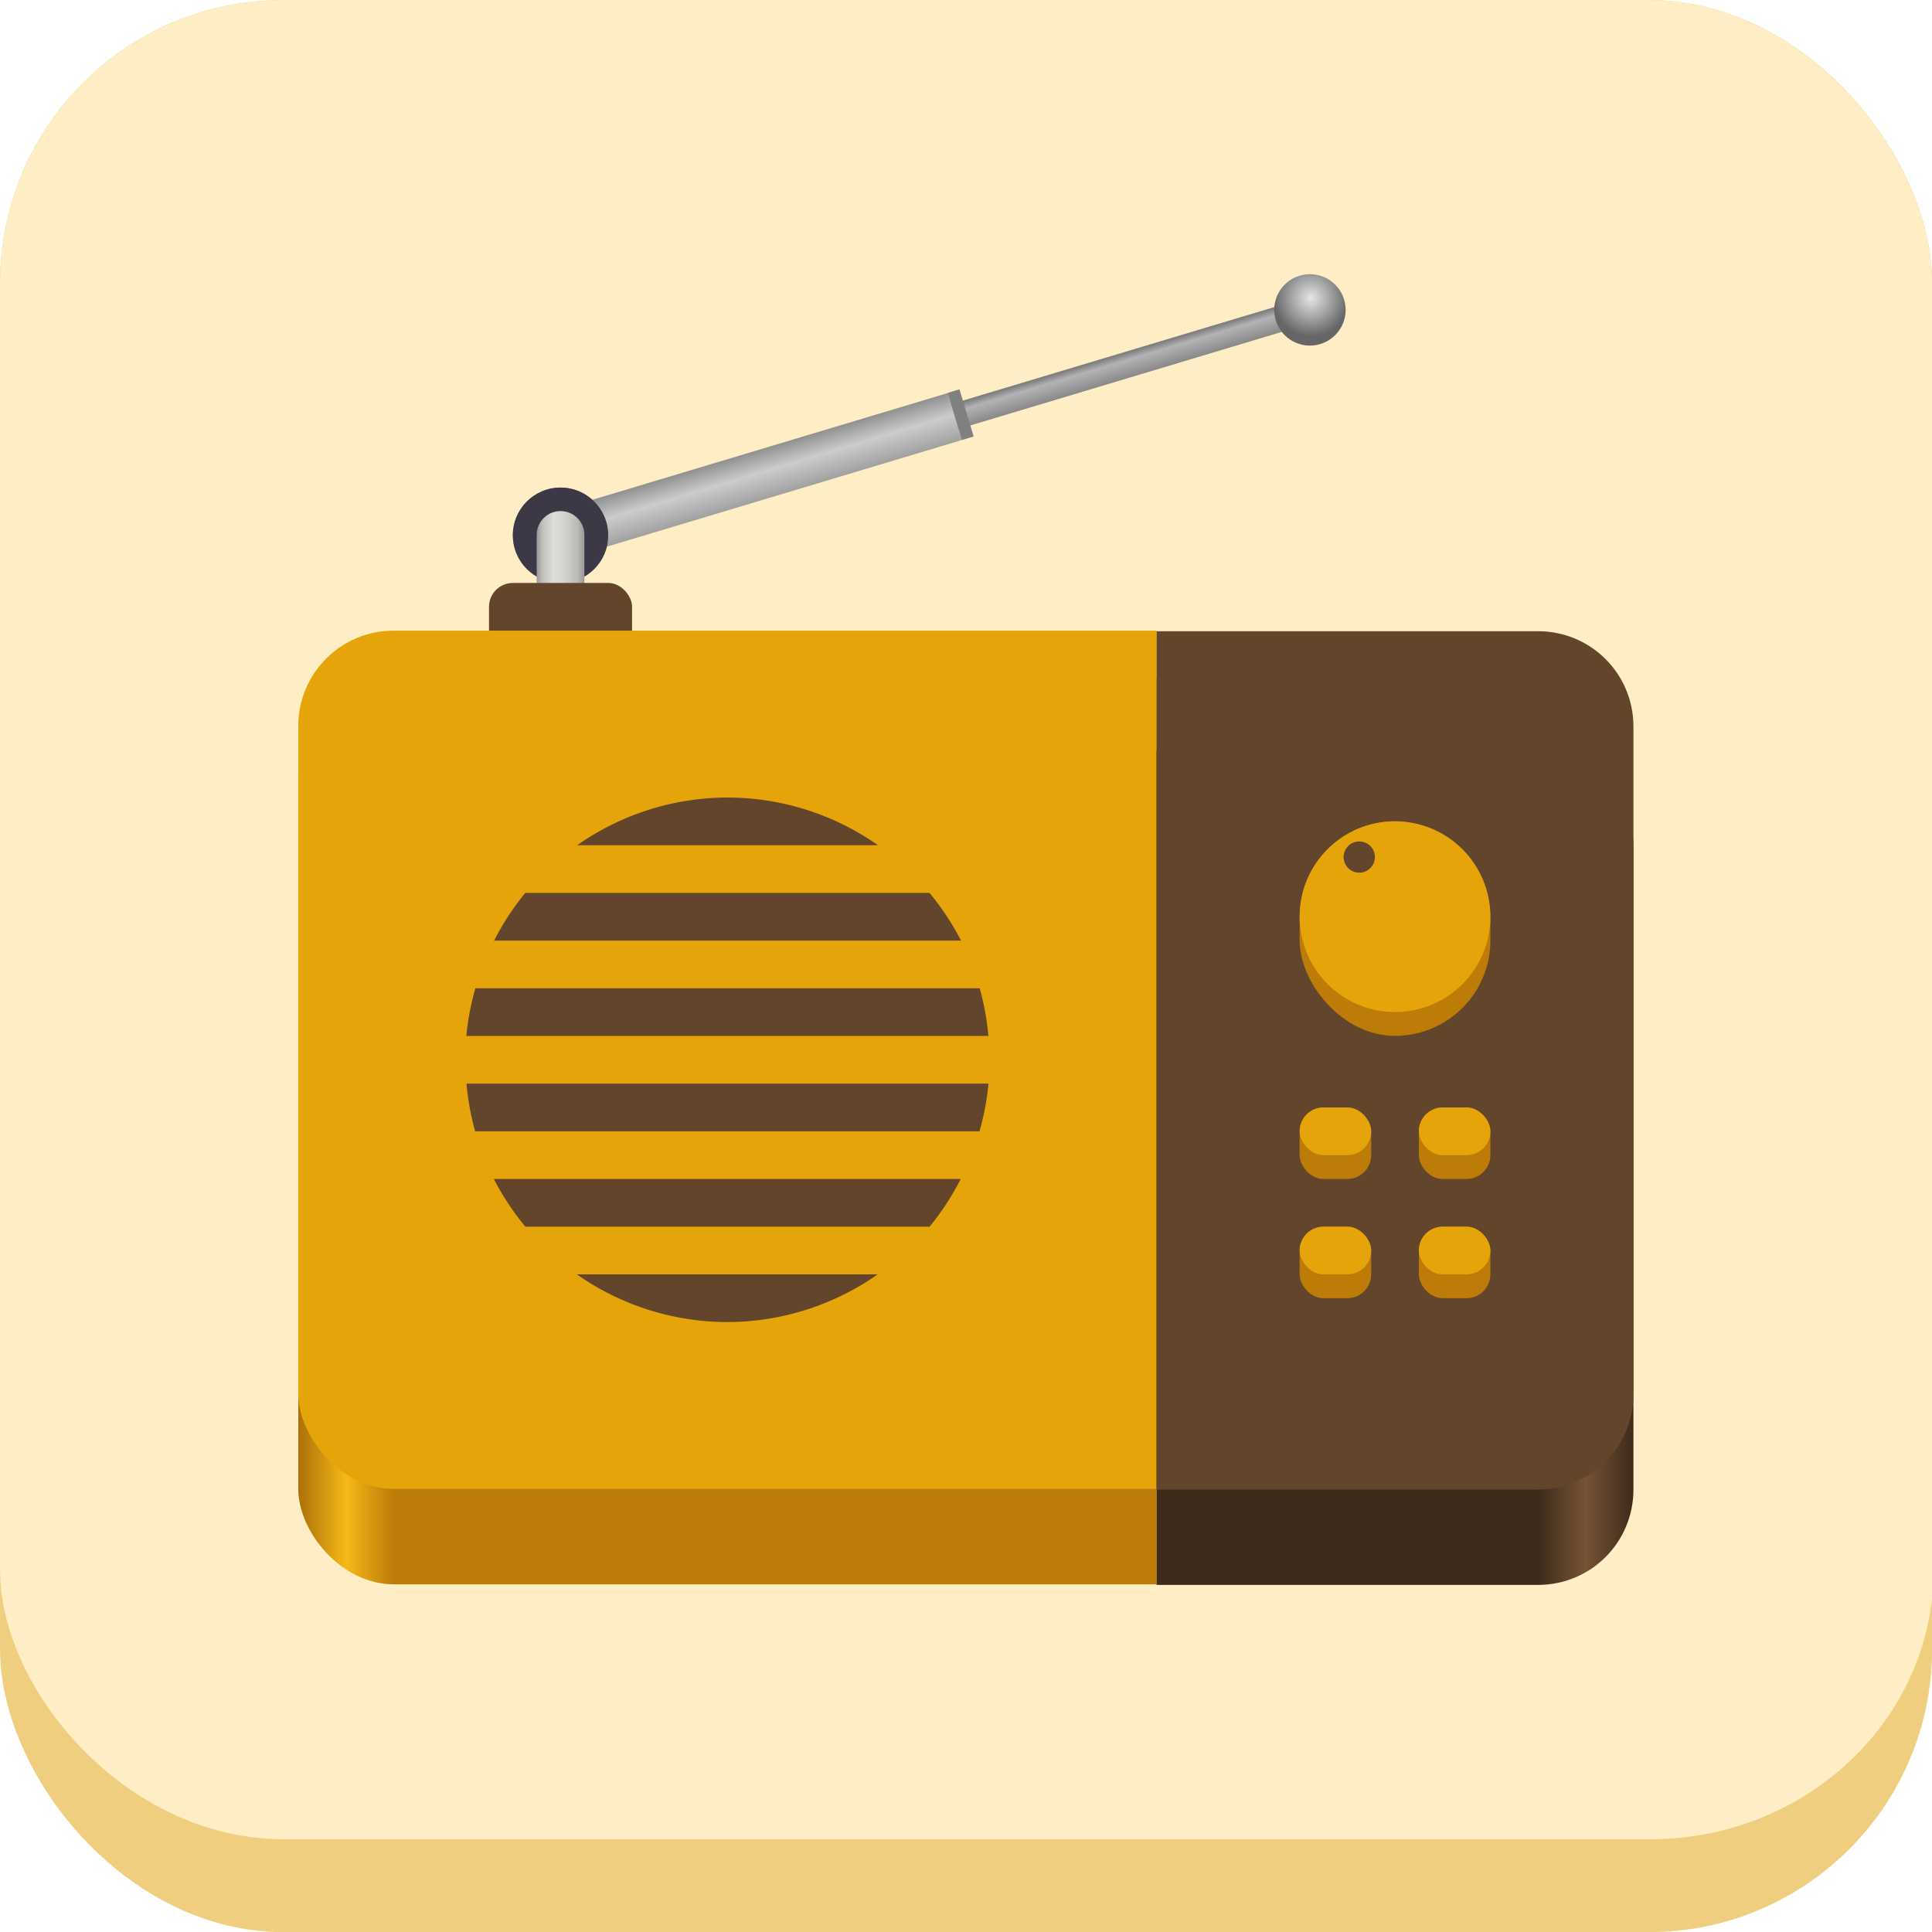 <?xml version="1.0" encoding="UTF-8" standalone="no"?>
<!-- Created with Inkscape (http://www.inkscape.org/) -->

<svg
   width="2048"
   height="2048"
   viewBox="0 0 541.867 541.867"
   version="1.1"
   id="svg5"
   inkscape:version="1.1 (c4e8f9ed74, 2021-05-24)"
   sodipodi:docname="de.haeckerfelix.Shortwave.svg"
   xmlns:inkscape="http://www.inkscape.org/namespaces/inkscape"
   xmlns:sodipodi="http://sodipodi.sourceforge.net/DTD/sodipodi-0.dtd"
   xmlns:xlink="http://www.w3.org/1999/xlink"
   xmlns="http://www.w3.org/2000/svg"
   xmlns:svg="http://www.w3.org/2000/svg">
  <sodipodi:namedview
     id="namedview7"
     pagecolor="#ffffff"
     bordercolor="#959191"
     borderopacity="1"
     inkscape:pageshadow="2"
     inkscape:pageopacity="0.0"
     inkscape:pagecheckerboard="true"
     inkscape:document-units="px"
     showgrid="false"
     inkscape:showpageshadow="false"
     inkscape:snap-page="true"
     inkscape:snap-bbox="true"
     inkscape:bbox-nodes="true"
     inkscape:snap-object-midpoints="true"
     inkscape:bbox-paths="true"
     inkscape:snap-midpoints="true"
     inkscape:object-paths="true"
     inkscape:zoom="0.15576227"
     inkscape:cx="86.670539"
     inkscape:cy="1174.8673"
     inkscape:window-width="1366"
     inkscape:window-height="731"
     inkscape:window-x="0"
     inkscape:window-y="0"
     inkscape:window-maximized="1"
     inkscape:current-layer="layer1"
     inkscape:snap-bbox-edge-midpoints="true"
     inkscape:snap-global="true" />
  <defs
     id="defs2">
    <linearGradient
       inkscape:collect="always"
       id="linearGradient4606">
      <stop
         style="stop-color:#808080;stop-opacity:1"
         offset="0"
         id="stop4602" />
      <stop
         style="stop-color:#cccccc;stop-opacity:1"
         offset="0.379"
         id="stop4964" />
      <stop
         style="stop-color:#808080;stop-opacity:1"
         offset="1"
         id="stop4604" />
    </linearGradient>
    <linearGradient
       inkscape:collect="always"
       id="linearGradient3396">
      <stop
         style="stop-color:#808080;stop-opacity:1"
         offset="0"
         id="stop3392" />
      <stop
         style="stop-color:#b3b3b3;stop-opacity:1"
         offset="0.256"
         id="stop3756" />
      <stop
         style="stop-color:#808080;stop-opacity:1"
         offset="1"
         id="stop3394" />
    </linearGradient>
    <linearGradient
       inkscape:collect="always"
       id="linearGradient1968">
      <stop
         style="stop-color:#e6e6e6;stop-opacity:1;"
         offset="0"
         id="stop1964" />
      <stop
         style="stop-color:#666666;stop-opacity:1"
         offset="1"
         id="stop1966" />
    </linearGradient>
    <filter
       style="color-interpolation-filters:sRGB;"
       inkscape:label="Drop Shadow"
       id="filter23799"
       x="-0.053"
       y="-0.079"
       width="1.105"
       height="1.206">
      <feFlood
         flood-opacity="0.859"
         flood-color="rgb(2,153,65)"
         result="flood"
         id="feFlood23789" />
      <feComposite
         in="flood"
         in2="SourceGraphic"
         operator="out"
         result="composite1"
         id="feComposite23791" />
      <feGaussianBlur
         in="composite1"
         stdDeviation="8.953"
         result="blur"
         id="feGaussianBlur23793" />
      <feOffset
         dx="0"
         dy="13.346"
         result="offset"
         id="feOffset23795" />
      <feComposite
         in="offset"
         in2="SourceGraphic"
         operator="atop"
         result="composite2"
         id="feComposite23797" />
    </filter>
    <filter
       style="color-interpolation-filters:sRGB;"
       inkscape:label="Drop Shadow"
       id="filter24873"
       x="-0.025"
       y="-0.026"
       width="1.05"
       height="1.053">
      <feFlood
         flood-opacity="0.859"
         flood-color="rgb(255,255,255)"
         result="flood"
         id="feFlood24863" />
      <feComposite
         in="flood"
         in2="SourceGraphic"
         operator="out"
         result="composite1"
         id="feComposite24865" />
      <feGaussianBlur
         in="composite1"
         stdDeviation="5.645"
         result="blur"
         id="feGaussianBlur24867" />
      <feOffset
         dx="0"
         dy="0"
         result="offset"
         id="feOffset24869" />
      <feComposite
         in="offset"
         in2="SourceGraphic"
         operator="atop"
         result="composite2"
         id="feComposite24871" />
    </filter>
    <clipPath
       clipPathUnits="userSpaceOnUse"
       id="clipPath961">
      <rect
         style="fill:#00c853;stroke:none;stroke-width:0.529"
         id="rect963"
         width="541.867"
         height="541.867"
         x="1.4210855e-14"
         y="2.717972e-05"
         rx="79.375"
         ry="79.375" />
    </clipPath>
    <filter
       style="color-interpolation-filters:sRGB"
       inkscape:label="Drop Shadow"
       id="filter24873-3"
       x="-0.025"
       y="-0.026"
       width="1.05"
       height="1.053">
      <feFlood
         flood-opacity="0.859"
         flood-color="rgb(255,255,255)"
         result="flood"
         id="feFlood24863-6" />
      <feComposite
         in="flood"
         in2="SourceGraphic"
         operator="out"
         result="composite1"
         id="feComposite24865-7" />
      <feGaussianBlur
         in="composite1"
         stdDeviation="5.645"
         result="blur"
         id="feGaussianBlur24867-5" />
      <feOffset
         dx="0"
         dy="0"
         result="offset"
         id="feOffset24869-3" />
      <feComposite
         in="offset"
         in2="SourceGraphic"
         operator="atop"
         result="composite2"
         id="feComposite24871-5" />
    </filter>
    <filter
       style="color-interpolation-filters:sRGB;"
       inkscape:label="Drop Shadow"
       id="filter2176"
       x="-0.03"
       y="-0.048"
       width="1.061"
       height="1.122">
      <feFlood
         flood-opacity="1"
         flood-color="rgb(156,38,38)"
         result="flood"
         id="feFlood2166" />
      <feComposite
         in="flood"
         in2="SourceGraphic"
         operator="in"
         result="composite1"
         id="feComposite2168" />
      <feGaussianBlur
         in="composite1"
         stdDeviation="6"
         result="blur"
         id="feGaussianBlur2170" />
      <feOffset
         dx="0"
         dy="8"
         result="offset"
         id="feOffset2172" />
      <feComposite
         in="SourceGraphic"
         in2="offset"
         operator="over"
         result="composite2"
         id="feComposite2174" />
    </filter>
    <linearGradient
       inkscape:collect="always"
       id="linearGradient2544">
      <stop
         style="stop-color:#ab7007;stop-opacity:1"
         offset="0"
         id="stop2532" />
      <stop
         id="stop2534"
         offset="0.036"
         style="stop-color:#f5b918;stop-opacity:1" />
      <stop
         style="stop-color:#3d2b1b;stop-opacity:1"
         offset="0.071"
         id="stop2536" />
      <stop
         id="stop2538"
         offset="0.929"
         style="stop-color:#3d2b1b;stop-opacity:1" />
      <stop
         style="stop-color:#765335;stop-opacity:1"
         offset="0.964"
         id="stop2540" />
      <stop
         style="stop-color:#3d2b1b;stop-opacity:1"
         offset="1"
         id="stop2542" />
    </linearGradient>
    <linearGradient
       id="linearGradient2530"
       inkscape:collect="always">
      <stop
         id="stop2518"
         offset="0"
         style="stop-color:#ab7007;stop-opacity:1" />
      <stop
         style="stop-color:#f5b918;stop-opacity:1"
         offset="0.036"
         id="stop2520" />
      <stop
         id="stop2522"
         offset="0.071"
         style="stop-color:#bd7b08;stop-opacity:1" />
      <stop
         style="stop-color:#bd7b08;stop-opacity:1"
         offset="0.929"
         id="stop2524" />
      <stop
         id="stop2526"
         offset="0.964"
         style="stop-color:#63452c;stop-opacity:1" />
      <stop
         id="stop2528"
         offset="1"
         style="stop-color:#ab7007;stop-opacity:1" />
    </linearGradient>
    <linearGradient
       y2="236"
       x2="96"
       y1="236"
       x1="32"
       gradientTransform="translate(604.817,170.586)"
       gradientUnits="userSpaceOnUse"
       id="linearGradient1099"
       xlink:href="#linearGradient1036" />
    <linearGradient
       id="linearGradient1036">
      <stop
         id="stop1032"
         offset="0"
         style="stop-color:#d5d3cf;stop-opacity:1;" />
      <stop
         id="stop1034"
         offset="1"
         style="stop-color:#f6f5f4;stop-opacity:1" />
    </linearGradient>
    <radialGradient
       r="32"
       fy="-76"
       fx="-244"
       cy="-76"
       cx="-244"
       gradientTransform="matrix(0.883,0,0,0.883,-460.35,463.12)"
       gradientUnits="userSpaceOnUse"
       id="radialGradient1103"
       xlink:href="#linearGradient1069" />
    <linearGradient
       id="linearGradient1069">
      <stop
         id="stop1065"
         offset="0"
         style="stop-color:#d5d3cf;stop-opacity:1" />
      <stop
         id="stop1067-1"
         offset="1"
         style="stop-color:#949390;stop-opacity:1" />
    </linearGradient>
    <linearGradient
       gradientUnits="userSpaceOnUse"
       y2="232"
       x2="64"
       y1="262.5"
       x1="64"
       id="linearGradient1027"
       xlink:href="#linearGradient1025"
       gradientTransform="translate(-470.586,432.817)" />
    <linearGradient
       id="linearGradient1025">
      <stop
         id="stop1021"
         offset="0"
         style="stop-color:#9a9996;stop-opacity:1" />
      <stop
         id="stop1023"
         offset="1"
         style="stop-color:#77767b;stop-opacity:1" />
    </linearGradient>
    <inkscape:path-effect
       effect="spiro"
       id="path-effect35304-9"
       is_visible="true" />
    <clipPath
       clipPathUnits="userSpaceOnUse"
       id="clipPath1440">
      <circle
         style="display:inline;opacity:1;vector-effect:none;fill:none;fill-opacity:1;stroke:#000000;stroke-width:2;stroke-linecap:butt;stroke-linejoin:miter;stroke-miterlimit:4;stroke-dasharray:none;stroke-dashoffset:0;stroke-opacity:1;marker:none;marker-start:none;marker-mid:none;marker-end:none;paint-order:normal;enable-background:new"
         id="circle1442"
         cx="-134.35"
         cy="193.747"
         r="24"
         transform="rotate(-45)" />
    </clipPath>
    <clipPath
       clipPathUnits="userSpaceOnUse"
       id="clipPath1430">
      <circle
         style="display:inline;opacity:1;vector-effect:none;fill:none;fill-opacity:1;stroke:#000000;stroke-width:2;stroke-linecap:butt;stroke-linejoin:miter;stroke-miterlimit:4;stroke-dasharray:none;stroke-dashoffset:0;stroke-opacity:1;marker:none;marker-start:none;marker-mid:none;marker-end:none;paint-order:normal;enable-background:new"
         id="circle1432"
         cx="12"
         cy="232"
         r="24" />
    </clipPath>
    <clipPath
       clipPathUnits="userSpaceOnUse"
       id="clipPath1440-9">
      <circle
         style="display:inline;opacity:1;vector-effect:none;fill:none;fill-opacity:1;stroke:#000000;stroke-width:2;stroke-linecap:butt;stroke-linejoin:miter;stroke-miterlimit:4;stroke-dasharray:none;stroke-dashoffset:0;stroke-opacity:1;marker:none;marker-start:none;marker-mid:none;marker-end:none;paint-order:normal;enable-background:new"
         id="circle1442-5"
         cx="-134.35"
         cy="193.747"
         r="24"
         transform="rotate(-45)" />
    </clipPath>
    <clipPath
       clipPathUnits="userSpaceOnUse"
       id="clipPath1430-1">
      <circle
         style="display:inline;opacity:1;vector-effect:none;fill:none;fill-opacity:1;stroke:#000000;stroke-width:2;stroke-linecap:butt;stroke-linejoin:miter;stroke-miterlimit:4;stroke-dasharray:none;stroke-dashoffset:0;stroke-opacity:1;marker:none;marker-start:none;marker-mid:none;marker-end:none;paint-order:normal;enable-background:new"
         id="circle1432-8"
         cx="12"
         cy="232"
         r="24" />
    </clipPath>
    <linearGradient
       inkscape:collect="always"
       xlink:href="#linearGradient2530"
       id="linearGradient1660"
       gradientUnits="userSpaceOnUse"
       gradientTransform="matrix(0.25,0,0,0.25,-14.149,400.348)"
       x1="88.596"
       y1="-449.394"
       x2="536.596"
       y2="-449.394" />
    <linearGradient
       inkscape:collect="always"
       xlink:href="#linearGradient2544"
       id="linearGradient1891"
       gradientUnits="userSpaceOnUse"
       gradientTransform="matrix(0.25,0,0,0.25,-14.149,228.348)"
       x1="88.596"
       y1="-449.394"
       x2="536.596"
       y2="-449.394" />
    <clipPath
       clipPathUnits="userSpaceOnUse"
       id="clipPath2024">
      <rect
         style="opacity:1;vector-effect:none;fill:#63452c;fill-opacity:1;stroke:none;stroke-width:4;stroke-linecap:round;stroke-linejoin:round;stroke-miterlimit:4;stroke-dasharray:none;stroke-dashoffset:0;stroke-opacity:1"
         id="rect2026"
         width="74"
         height="98"
         x="6"
         y="196" />
    </clipPath>
    <linearGradient
       id="linearGradient914"
       inkscape:collect="always">
      <stop
         id="stop910"
         offset="0"
         style="stop-color:#f6f5f4;stop-opacity:0.437" />
      <stop
         id="stop912"
         offset="1"
         style="stop-color:#deddda;stop-opacity:0;" />
    </linearGradient>
    <radialGradient
       gradientTransform="matrix(2.609,0,0,1.841,-102.957,-748.947)"
       gradientUnits="userSpaceOnUse"
       r="46"
       fy="296"
       fx="64"
       cy="296"
       cx="64"
       id="radialGradient916"
       xlink:href="#linearGradient914"
       inkscape:collect="always" />
    <linearGradient
       inkscape:collect="always"
       id="linearGradient1150">
      <stop
         style="stop-color:#9a9996;stop-opacity:1"
         offset="0"
         id="stop1142" />
      <stop
         id="stop1144"
         offset="0.119"
         style="stop-color:#c0bfbc;stop-opacity:1" />
      <stop
         style="stop-color:#deddda;stop-opacity:1"
         offset="0.351"
         id="stop1146" />
      <stop
         id="stop1153"
         offset="0.602"
         style="stop-color:#d2d1ce;stop-opacity:1;" />
      <stop
         id="stop1151"
         offset="0.853"
         style="stop-color:#bbbab7;stop-opacity:1;" />
      <stop
         style="stop-color:#9a9996;stop-opacity:1"
         offset="1"
         id="stop1148" />
    </linearGradient>
    <linearGradient
       inkscape:collect="always"
       xlink:href="#linearGradient1150"
       id="linearGradient2320"
       x1="28"
       y1="203"
       x2="32"
       y2="203"
       gradientUnits="userSpaceOnUse" />
    <filter
       style="color-interpolation-filters:sRGB;"
       inkscape:label="Drop Shadow"
       id="filter1507"
       x="-0.033"
       y="-0.036"
       width="1.065"
       height="1.149">
      <feFlood
         flood-opacity="0.23"
         flood-color="rgb(0,0,0)"
         result="flood"
         id="feFlood1497" />
      <feComposite
         in="flood"
         in2="SourceGraphic"
         operator="in"
         result="composite1"
         id="feComposite1499" />
      <feGaussianBlur
         in="composite1"
         stdDeviation="2"
         result="blur"
         id="feGaussianBlur1501" />
      <feOffset
         dx="0"
         dy="10.51"
         result="offset"
         id="feOffset1503" />
      <feComposite
         in="SourceGraphic"
         in2="offset"
         operator="over"
         result="composite2"
         id="feComposite1505" />
    </filter>
    <clipPath
       clipPathUnits="userSpaceOnUse"
       id="clipPath11543">
      <rect
         style="fill:#f0c04e;fill-opacity:1;stroke:none;stroke-width:0.529"
         id="rect11545"
         width="541.867"
         height="541.867"
         x="1.4746095e-06"
         y="6.4330168e-05"
         rx="79.375"
         ry="79.375" />
    </clipPath>
    <clipPath
       clipPathUnits="userSpaceOnUse"
       id="clipPath1287">
      <rect
         style="fill:#f0ce80;fill-opacity:1;stroke:none;stroke-width:0.529"
         id="rect1289"
         width="541.867"
         height="541.867"
         x="1.4746095e-06"
         y="4.8356123e-05"
         rx="79.375"
         ry="79.375" />
    </clipPath>
    <radialGradient
       inkscape:collect="always"
       xlink:href="#linearGradient1968"
       id="radialGradient2036"
       cx="845.709"
       cy="238.34"
       fx="845.709"
       fy="238.34"
       r="11.892"
       gradientUnits="userSpaceOnUse"
       gradientTransform="matrix(1.296,1.3376112e-6,-1.374951e-6,1.332,-250.11,-79.125)" />
    <linearGradient
       inkscape:collect="always"
       xlink:href="#linearGradient3396"
       id="linearGradient3464"
       x1="771.813"
       y1="238.135"
       x2="771.813"
       y2="249.722"
       gradientUnits="userSpaceOnUse" />
    <linearGradient
       inkscape:collect="always"
       xlink:href="#linearGradient4606"
       id="linearGradient4608"
       x1="615.093"
       y1="230.328"
       x2="615.093"
       y2="261.221"
       gradientUnits="userSpaceOnUse" />
    <clipPath
       clipPathUnits="userSpaceOnUse"
       id="clipPath6251">
      <rect
         style="fill:#f0ce80;fill-opacity:1;stroke:none;stroke-width:0.529"
         id="rect6253"
         width="243.107"
         height="243.107"
         x="149.38"
         y="149.38"
         rx="35.611"
         ry="35.611" />
    </clipPath>
  </defs>
  <g
     inkscape:label="Layer 1"
     inkscape:groupmode="layer"
     id="layer1">
    <g
       id="g6245"
       clip-path="url(#clipPath6251)"
       transform="matrix(2.229,0,0,2.229,-332.957,-332.957)"
       style="stroke-width:0.449">
      <rect
         style="fill:#f0ce80;fill-opacity:1;stroke:none;stroke-width:0.237"
         id="rect53"
         width="243.107"
         height="243.107"
         x="149.38"
         y="149.38"
         rx="35.611"
         ry="35.611" />
      <rect
         style="fill:#ffeec5;fill-opacity:1;stroke:none;stroke-width:0.516;filter:url(#filter24873-3)"
         id="rect52"
         width="541.867"
         height="515.408"
         x="2.9492187e-06"
         y="3.9968629e-05"
         rx="79.375"
         ry="75.499"
         transform="matrix(0.449,0,0,0.449,149.38,149.38)" />
      <g
         id="g6211"
         style="stroke-width:0.449;filter:url(#filter1507)">
        <circle
           style="vector-effect:none;fill:#77767b;fill-opacity:1;stroke:none;stroke-width:2;stroke-linecap:square;stroke-linejoin:round;stroke-miterlimit:4;stroke-dasharray:none;stroke-dashoffset:0;stroke-opacity:1"
           id="path2053"
           cx="30"
           cy="200"
           r="4"
           transform="matrix(1.5,0,0,1.5,174.906,-93.784)" />
        <g
           id="g6182"
           transform="matrix(0.293,-0.088,0.088,0.293,45.474,180.976)"
           style="stroke-width:1.466">
          <rect
             style="fill:url(#linearGradient4608);fill-rule:evenodd;stroke:none;stroke-width:38.788;stroke-linecap:round;stroke-linejoin:round;stroke-opacity:1;paint-order:markers stroke fill"
             id="rect1746"
             width="167.875"
             height="20.177"
             x="523.815"
             y="232.818"
             rx="0"
             ry="0" />
          <rect
             style="fill:url(#linearGradient3464);fill-rule:evenodd;stroke:none;stroke-width:38.788;stroke-linecap:round;stroke-linejoin:round;stroke-opacity:1;paint-order:markers stroke fill"
             id="rect1828"
             width="152.506"
             height="10.672"
             x="691.69"
             y="237.571"
             rx="0"
             ry="0" />
          <rect
             y="232.729"
             x="691.69"
             height="20.265"
             width="5.066"
             id="rect1493"
             style="opacity:1;vector-effect:none;fill:#808080;fill-opacity:1;stroke:none;stroke-width:19.611;stroke-linecap:round;stroke-linejoin:round;stroke-miterlimit:4;stroke-dasharray:none;stroke-dashoffset:0;stroke-opacity:1" />
          <circle
             style="fill:url(#radialGradient2036);fill-rule:evenodd;stroke:none;stroke-width:38.788;stroke-linecap:round;stroke-linejoin:round;stroke-opacity:1;paint-order:markers stroke fill"
             id="path1852"
             cx="844.196"
             cy="242.906"
             r="14.686" />
        </g>
        <circle
           r="4"
           cy="200"
           cx="30"
           id="circle1502"
           style="vector-effect:none;fill:#3d3846;fill-opacity:1;stroke:none;stroke-width:2;stroke-linecap:square;stroke-linejoin:round;stroke-miterlimit:4;stroke-dasharray:none;stroke-dashoffset:0;stroke-opacity:1"
           transform="matrix(1.5,0,0,1.5,174.906,-93.784)" />
        <path
           style="color:#000000;font-style:normal;font-variant:normal;font-weight:normal;font-stretch:normal;font-size:medium;line-height:normal;font-family:sans-serif;font-variant-ligatures:normal;font-variant-position:normal;font-variant-caps:normal;font-variant-numeric:normal;font-variant-alternates:normal;font-feature-settings:normal;text-indent:0;text-align:start;text-decoration:none;text-decoration-line:none;text-decoration-style:solid;text-decoration-color:#000000;letter-spacing:normal;word-spacing:normal;text-transform:none;writing-mode:lr-tb;direction:ltr;text-orientation:mixed;dominant-baseline:auto;baseline-shift:baseline;text-anchor:start;white-space:normal;shape-padding:0;clip-rule:nonzero;display:inline;overflow:visible;visibility:visible;isolation:auto;mix-blend-mode:normal;color-interpolation:sRGB;color-interpolation-filters:linearRGB;solid-color:#000000;solid-opacity:1;vector-effect:none;fill:url(#linearGradient2320);fill-opacity:1;fill-rule:nonzero;stroke:none;stroke-width:4;stroke-linecap:round;stroke-linejoin:miter;stroke-miterlimit:4;stroke-dasharray:none;stroke-dashoffset:0;stroke-opacity:1;color-rendering:auto;image-rendering:auto;shape-rendering:auto;text-rendering:auto;enable-background:accumulate"
           d="M 29.971,197.973 A 2,2 0 0 0 28,200 v 6 a 2,2 0 1 0 4,0 v -6 a 2,2 0 0 0 -2.029,-2.027 z"
           id="path1500"
           inkscape:connector-curvature="0"
           transform="matrix(1.5,0,0,1.5,174.906,-93.784)" />
        <rect
           style="vector-effect:none;fill:#63452c;fill-opacity:1;stroke:none;stroke-width:2.353;stroke-linecap:square;stroke-linejoin:round;stroke-miterlimit:4;stroke-dasharray:none;stroke-dashoffset:0;stroke-opacity:1"
           id="rect2051"
           width="12"
           height="6"
           x="24"
           y="204"
           rx="2"
           ry="2"
           transform="matrix(1.5,0,0,1.5,174.906,-93.784)" />
        <g
           id="g2022"
           clip-path="url(#clipPath2024)"
           style="stroke-width:1"
           transform="matrix(1.5,0,0,1.5,174.906,-93.784)">
          <rect
             style="display:inline;opacity:1;vector-effect:none;fill:url(#linearGradient1660);fill-opacity:1;stroke:none;stroke-width:0.25;stroke-linecap:butt;stroke-linejoin:miter;stroke-miterlimit:4;stroke-dasharray:none;stroke-dashoffset:0;stroke-opacity:1;marker:none;marker-start:none;marker-mid:none;marker-end:none;paint-order:normal;enable-background:new"
             id="rect1654"
             width="112"
             height="76"
             x="8"
             y="212"
             rx="8"
             ry="8" />
          <rect
             ry="8"
             rx="8"
             y="208"
             x="8"
             height="72"
             width="112"
             id="rect1656"
             style="display:inline;opacity:1;vector-effect:none;fill:#e5a50a;fill-opacity:1;stroke:none;stroke-width:0.25;stroke-linecap:butt;stroke-linejoin:miter;stroke-miterlimit:4;stroke-dasharray:none;stroke-dashoffset:0;stroke-opacity:1;marker:none;marker-start:none;marker-mid:none;marker-end:none;paint-order:normal;enable-background:new" />
        </g>
        <path
           style="display:inline;vector-effect:none;fill:url(#linearGradient1891);fill-opacity:1;stroke:none;stroke-width:0.25;stroke-linecap:butt;stroke-linejoin:miter;stroke-miterlimit:4;stroke-dasharray:none;stroke-dashoffset:0;stroke-opacity:1;marker:none;marker-start:none;marker-mid:none;marker-end:none;paint-order:normal;enable-background:new"
           d="M 80,46.021 V 116 h 32 c 4.432,0 8,-3.568 8,-8 V 54.021 c 0,-4.432 -3.568,-8 -8,-8 z"
           transform="matrix(1.5,0,0,1.5,174.906,164.29)"
           id="rect1889" />
        <path
           style="display:inline;vector-effect:none;fill:#63452c;fill-opacity:1;stroke:none;stroke-width:0.25;stroke-linecap:butt;stroke-linejoin:miter;stroke-miterlimit:4;stroke-dasharray:none;stroke-dashoffset:0;stroke-opacity:1;marker:none;marker-start:none;marker-mid:none;marker-end:none;paint-order:normal;enable-background:new"
           d="m 80,36 v 72 h 32 c 4.432,0 8,-3.568 8,-8 V 44 c 0,-4.432 -3.568,-8 -8,-8 z"
           transform="matrix(1.5,0,0,1.5,174.906,164.29)"
           id="rect1877"
           inkscape:connector-curvature="0"
           sodipodi:nodetypes="ccssssc" />
        <g
           id="g1592"
           transform="matrix(1.5,0,0,1.5,174.906,-126.794)"
           style="stroke-width:1">
          <rect
             style="display:inline;opacity:1;vector-effect:none;fill:#bd7b08;fill-opacity:1;stroke:none;stroke-width:0.25;stroke-linecap:butt;stroke-linejoin:miter;stroke-miterlimit:4;stroke-dasharray:none;stroke-dashoffset:0;stroke-opacity:1;marker:none;marker-start:none;marker-mid:none;marker-end:none;paint-order:normal;enable-background:new"
             id="rect1751"
             width="16"
             height="18"
             x="92"
             y="246"
             rx="8"
             ry="8" />
          <circle
             style="display:inline;opacity:1;vector-effect:none;fill:#e5a50a;fill-opacity:1;stroke:none;stroke-width:0.25;stroke-linecap:butt;stroke-linejoin:miter;stroke-miterlimit:4;stroke-dasharray:none;stroke-dashoffset:0;stroke-opacity:1;marker:none;marker-start:none;marker-mid:none;marker-end:none;paint-order:normal;enable-background:new"
             id="circle1753"
             cx="100"
             cy="254"
             r="8" />
          <circle
             style="display:inline;opacity:1;vector-effect:none;fill:#63452c;fill-opacity:1;stroke:none;stroke-width:0.25;stroke-linecap:butt;stroke-linejoin:miter;stroke-miterlimit:4;stroke-dasharray:none;stroke-dashoffset:0;stroke-opacity:1;marker:none;marker-start:none;marker-mid:none;marker-end:none;paint-order:normal;enable-background:new"
             id="circle1759"
             cx="97"
             cy="249"
             r="1.312" />
        </g>
        <rect
           ry="2"
           rx="2"
           y="248"
           x="92"
           height="6"
           width="6"
           id="rect1709"
           style="vector-effect:none;fill:#bd7b08;fill-opacity:1;stroke:none;stroke-width:4;stroke-linecap:round;stroke-linejoin:round;stroke-miterlimit:4;stroke-dasharray:none;stroke-dashoffset:0;stroke-opacity:1"
           transform="matrix(1.5,0,0,1.5,174.906,-93.784)" />
        <rect
           style="vector-effect:none;fill:#e5a50a;fill-opacity:1;stroke:none;stroke-width:4;stroke-linecap:round;stroke-linejoin:round;stroke-miterlimit:4;stroke-dasharray:none;stroke-dashoffset:0;stroke-opacity:1"
           id="rect1707"
           width="6"
           height="4"
           x="92"
           y="248"
           rx="2"
           ry="2"
           transform="matrix(1.5,0,0,1.5,174.906,-93.784)" />
        <rect
           style="vector-effect:none;fill:#bd7b08;fill-opacity:1;stroke:none;stroke-width:4;stroke-linecap:round;stroke-linejoin:round;stroke-miterlimit:4;stroke-dasharray:none;stroke-dashoffset:0;stroke-opacity:1"
           id="rect1711"
           width="6"
           height="6"
           x="102"
           y="248"
           rx="2"
           ry="2"
           transform="matrix(1.5,0,0,1.5,174.906,-93.784)" />
        <rect
           ry="2"
           rx="2"
           y="248"
           x="102"
           height="4"
           width="6"
           id="rect1713"
           style="vector-effect:none;fill:#e5a50a;fill-opacity:1;stroke:none;stroke-width:4;stroke-linecap:round;stroke-linejoin:round;stroke-miterlimit:4;stroke-dasharray:none;stroke-dashoffset:0;stroke-opacity:1"
           transform="matrix(1.5,0,0,1.5,174.906,-93.784)" />
        <rect
           style="vector-effect:none;fill:#bd7b08;fill-opacity:1;stroke:none;stroke-width:4;stroke-linecap:round;stroke-linejoin:round;stroke-miterlimit:4;stroke-dasharray:none;stroke-dashoffset:0;stroke-opacity:1"
           id="rect1776"
           width="6"
           height="6"
           x="92"
           y="258"
           rx="2"
           ry="2"
           transform="matrix(1.5,0,0,1.5,174.906,-93.784)" />
        <rect
           ry="2"
           rx="2"
           y="258"
           x="92"
           height="4"
           width="6"
           id="rect1778"
           style="vector-effect:none;fill:#e5a50a;fill-opacity:1;stroke:none;stroke-width:4;stroke-linecap:round;stroke-linejoin:round;stroke-miterlimit:4;stroke-dasharray:none;stroke-dashoffset:0;stroke-opacity:1"
           transform="matrix(1.5,0,0,1.5,174.906,-93.784)" />
        <rect
           ry="2"
           rx="2"
           y="258"
           x="102"
           height="6"
           width="6"
           id="rect1780"
           style="vector-effect:none;fill:#bd7b08;fill-opacity:1;stroke:none;stroke-width:4;stroke-linecap:round;stroke-linejoin:round;stroke-miterlimit:4;stroke-dasharray:none;stroke-dashoffset:0;stroke-opacity:1"
           transform="matrix(1.5,0,0,1.5,174.906,-93.784)" />
        <rect
           style="vector-effect:none;fill:#e5a50a;fill-opacity:1;stroke:none;stroke-width:4;stroke-linecap:round;stroke-linejoin:round;stroke-miterlimit:4;stroke-dasharray:none;stroke-dashoffset:0;stroke-opacity:1"
           id="rect1782"
           width="6"
           height="4"
           x="102"
           y="258"
           rx="2"
           ry="2"
           transform="matrix(1.5,0,0,1.5,174.906,-93.784)" />
        <path
           id="path1882-7"
           d="m 44,222 a 22,22 0 0 0 -12.602,4 h 25.23 a 22,22 0 0 0 -12.629,-4 z m -16.957,8 a 22,22 0 0 0 -2.613,4 H 63.596 a 22,22 0 0 0 -2.648,-4 z m -4.188,8 a 22,22 0 0 0 -0.756,4 h 43.791 a 22,22 0 0 0 -0.73,-4 z m -0.746,8 a 22,22 0 0 0 0.73,4 h 42.305 a 22,22 0 0 0 0.756,-4 z m 2.295,8 a 22,22 0 0 0 2.648,4 h 33.904 a 22,22 0 0 0 2.613,-4 z m 6.967,8 a 22,22 0 0 0 12.629,4 22,22 0 0 0 12.602,-4 z"
           style="display:inline;vector-effect:none;fill:#63452c;fill-opacity:1;stroke:none;stroke-width:1.512;stroke-linecap:square;stroke-linejoin:round;stroke-miterlimit:4;stroke-dasharray:none;stroke-dashoffset:0;stroke-opacity:1;enable-background:new"
           inkscape:connector-curvature="0"
           transform="matrix(1.5,0,0,1.5,174.906,-93.784)" />
      </g>
    </g>
  </g>
  <g
     inkscape:groupmode="layer"
     id="layer2"
     inkscape:label="Layer 2" />
</svg>
